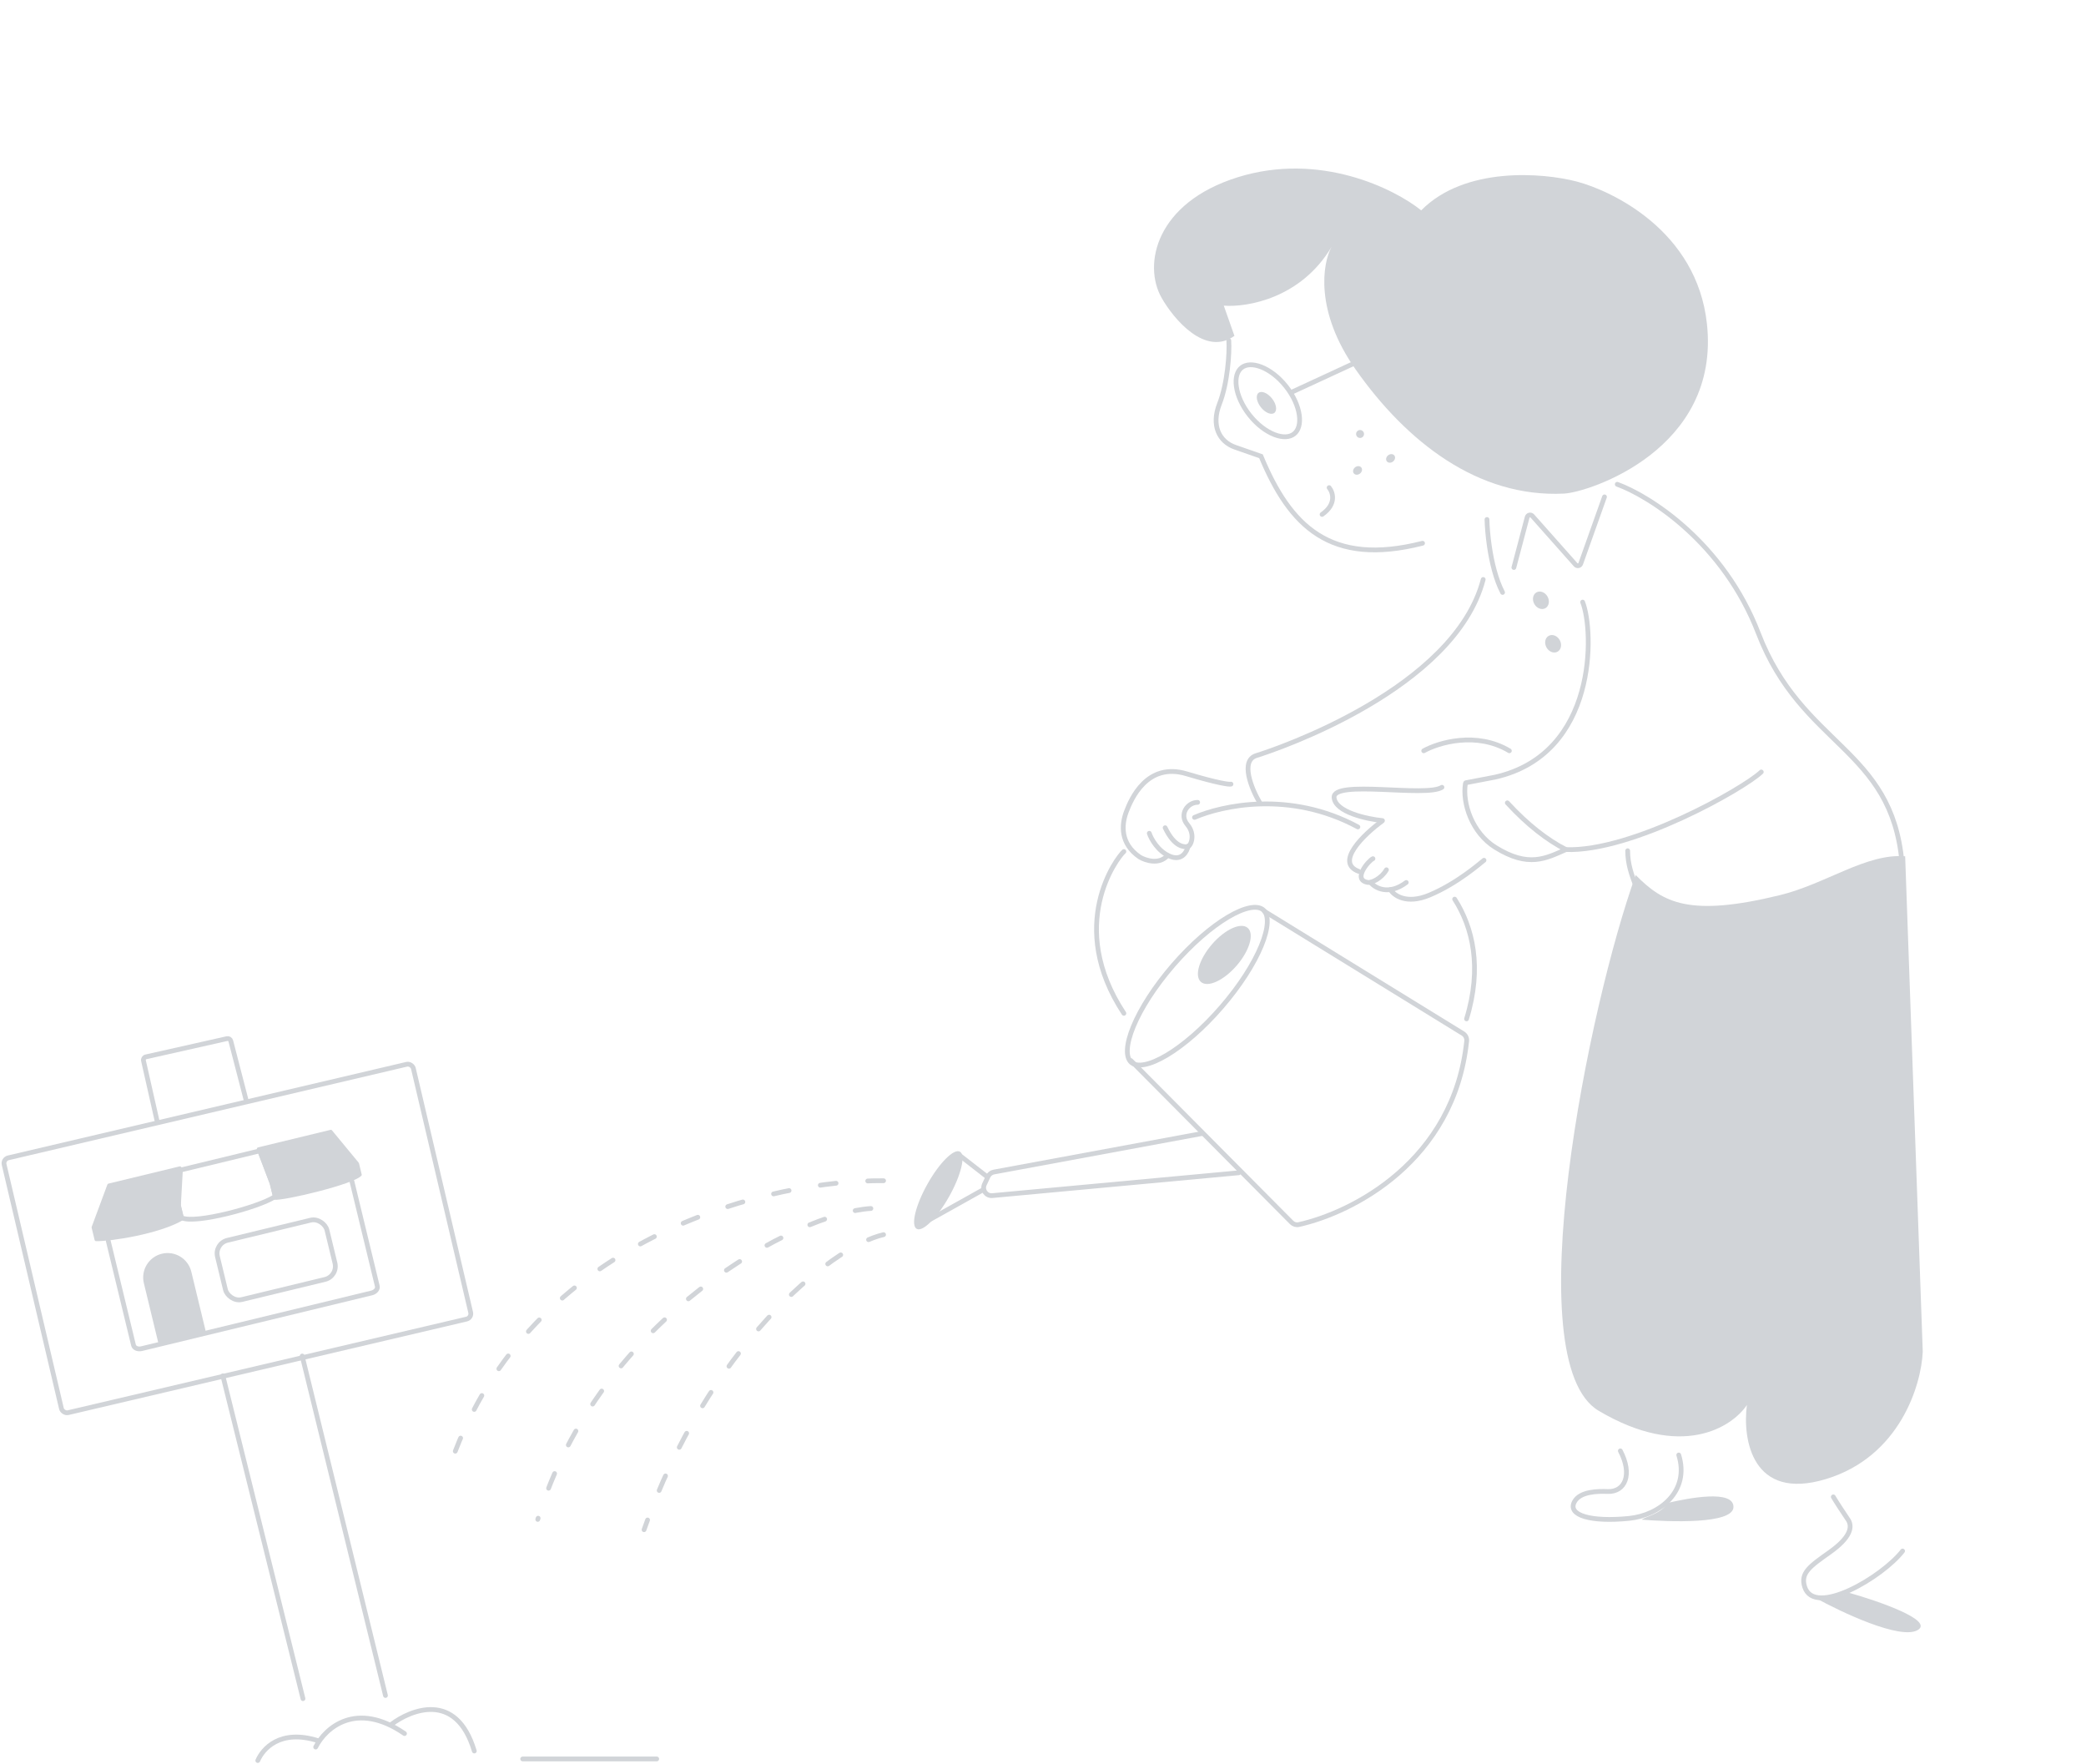 <svg width="1315" height="1112" viewBox="0 0 1315 1112" fill="none" xmlns="http://www.w3.org/2000/svg">
<path d="M68.222 782.113L84.161 847.951C84.593 849.735 86.865 850.72 89.266 850.139L234.308 815.024C236.71 814.442 238.28 812.528 237.848 810.743L221.855 744.685" stroke="#D1D4D8" stroke-width="3" stroke-miterlimit="10" stroke-linecap="round"/>
<path d="M114.454 736.242L113.949 759.89C113.947 759.976 113.956 760.062 113.977 760.146L115.882 768.018C115.985 768.441 115.809 768.879 115.432 769.098C100.008 778.061 69.253 782.567 60.544 782.375C60.107 782.366 59.744 782.055 59.641 781.63L57.777 773.933C57.73 773.739 57.742 773.536 57.811 773.35L67.685 746.727C67.8 746.415 68.064 746.181 68.387 746.103L113.219 735.249C113.857 735.095 114.468 735.586 114.454 736.242Z" fill="#D1D4D8"/>
<path d="M209.312 712.564L226.115 732.928C226.211 733.045 226.28 733.182 226.315 733.329L228.012 740.336C228.065 740.556 228.059 740.773 227.927 740.956C224.001 746.388 177.98 757.169 172.866 756.277C172.622 756.234 172.472 756.022 172.414 755.781L170.209 746.676L161.959 724.602C161.749 724.04 162.078 723.421 162.661 723.28L208.305 712.229C208.677 712.139 209.068 712.269 209.312 712.564Z" fill="#D1D4D8"/>
<path d="M164.031 726.287L171.431 745.515L173.359 753.479C173.455 753.877 173.318 754.283 172.975 754.505C162.81 761.087 123.327 771.574 114.756 767.741C114.502 767.628 114.345 767.401 114.28 767.131L112.535 759.926C112.512 759.83 112.503 759.732 112.509 759.634L113.703 738.307C113.728 737.867 114.038 737.494 114.466 737.391L162.862 725.674C163.351 725.556 163.851 725.818 164.031 726.287Z" stroke="#D1D4D8" stroke-width="3" stroke-linecap="round"/>
<rect x="135.075" y="783.852" width="71.036" height="38.436" rx="8.5" transform="rotate(-13.61 135.075 783.852)" stroke="#D1D4D8" stroke-width="3"/>
<path d="M90.691 808.886C88.691 800.627 93.766 792.311 102.024 790.311V790.311C110.283 788.312 118.599 793.386 120.599 801.645L129.955 840.289L100.046 847.53L90.691 808.886Z" fill="#D1D4D8"/>
<path d="M854.465 232.726C828.695 196.018 833.699 165.995 839.423 155.572C820.201 188.064 786.109 193.843 771.465 192.671L778.18 211.716C759.8 224.952 739.884 201.194 732.224 187.66C720.406 166.78 728.591 127.846 780.279 111.721C831.967 95.597 878.912 118.925 895.924 132.604C923.482 104.692 972.811 108.872 994.03 114.452C1016 120.274 1069.62 145.273 1076.03 204.041C1084.69 283.331 1001.57 310.388 985.897 311.148C931.727 313.777 886.676 278.611 854.465 232.726Z" fill="#D1D4D8"/>
<path d="M787.757 261.734C792.523 267.739 798.195 271.949 803.413 273.97C808.69 276.015 813.033 275.683 815.78 273.505C818.526 271.327 819.837 267.173 819.045 261.569C818.263 256.03 815.454 249.549 810.688 243.544C805.924 237.539 800.251 233.329 795.033 231.308C789.755 229.262 785.412 229.594 782.665 231.773C779.92 233.952 778.608 238.104 779.4 243.708C780.182 249.248 782.992 255.729 787.757 261.734Z" stroke="#D1D4D8" stroke-width="3"/>
<path d="M803.353 260.261C801.419 261.794 797.615 260.218 794.855 256.74C792.096 253.263 791.426 249.2 793.359 247.666C795.292 246.133 799.096 247.709 801.856 251.187C804.615 254.665 805.286 258.728 803.353 260.261Z" fill="#D1D4D8"/>
<path d="M852.482 229.553L814.831 246.966" stroke="#D1D4D8" stroke-width="3" stroke-linecap="round"/>
<path d="M774.635 214.665C775.134 222.667 773.862 241.519 768.733 254.62C763.487 268.02 768.389 278.41 778.73 281.965L794.909 287.609C813.158 331.567 838.51 357.283 896.763 342.435" stroke="#D1D4D8" stroke-width="3" stroke-linecap="round"/>
<path d="M858.927 275.534C857.844 276.393 856.27 276.212 855.411 275.129C854.553 274.047 854.734 272.473 855.817 271.614C856.9 270.755 858.474 270.936 859.333 272.019C860.192 273.101 860.01 274.675 858.927 275.534Z" fill="#D1D4D8"/>
<path d="M878.172 290.925C876.873 291.956 875.122 291.914 874.264 290.831C873.405 289.748 873.763 288.036 875.062 287.005C876.362 285.973 878.112 286.015 878.971 287.098C879.829 288.18 879.471 289.893 878.172 290.925Z" fill="#D1D4D8"/>
<path d="M857.346 298.506C856.046 299.537 854.297 299.495 853.437 298.412C852.579 297.33 852.936 295.617 854.236 294.586C855.535 293.554 857.286 293.596 858.144 294.679C859.003 295.761 858.646 297.474 857.346 298.506Z" fill="#D1D4D8"/>
<path d="M1011.46 313.218L996.475 355.356C995.989 356.725 994.212 357.071 993.248 355.984L965.991 325.271C964.98 324.132 963.107 324.577 962.718 326.05L954.336 357.732" stroke="#D1D4D8" stroke-width="3" stroke-linecap="round"/>
<path d="M937.387 327.462C937.466 331.425 937.908 337.692 938.946 344.68C940.372 354.273 942.924 365.227 947.211 373.454" stroke="#D1D4D8" stroke-width="3" stroke-linecap="round"/>
<path d="M974.183 383.4C971.884 384.688 968.767 383.496 967.222 380.738C965.677 377.979 966.29 374.699 968.59 373.411C970.889 372.123 974.006 373.315 975.551 376.074C977.096 378.833 976.483 382.113 974.183 383.4Z" fill="#D1D4D8"/>
<path d="M981.871 410.807C979.571 412.094 976.454 410.903 974.91 408.144C973.365 405.385 973.977 402.105 976.277 400.817C978.577 399.53 981.693 400.721 983.238 403.48C984.783 406.239 984.17 409.519 981.871 410.807Z" fill="#D1D4D8"/>
<path d="M837.869 307.383C840.262 310.298 842.723 317.756 833.421 324.272" stroke="#D1D4D8" stroke-width="3" stroke-linecap="round"/>
<path d="M1019.5 305.278C1040 312.778 1086.5 342.078 1108.5 399.278C1136 470.778 1192.5 471.278 1199 543.778" stroke="#D1D4D8" stroke-width="3" stroke-linecap="round"/>
<path d="M871.001 517.778C859.835 525.945 841.301 543.678 856.501 549.278" stroke="#D1D4D8" stroke-width="3" stroke-linecap="round"/>
<path d="M865.5 541.278C863 542.278 852 554.778 862.5 556.278C864.5 556.564 870.8 553.878 874 548.278" stroke="#D1D4D8" stroke-width="3" stroke-linecap="round"/>
<path d="M864 556.278C866.833 559.778 875.3 564.678 886.5 556.278" stroke="#D1D4D8" stroke-width="3" stroke-linecap="round"/>
<path d="M876.5 560.778C878.667 564.445 886.6 570.278 901 564.278C919 556.778 933.5 543.778 935.5 542.278" stroke="#D1D4D8" stroke-width="3" stroke-linecap="round"/>
<path d="M871.497 517.278C861.664 516.278 841.797 511.978 840.997 502.778C839.997 491.278 899 502.778 908.998 496.278" stroke="#D1D4D8" stroke-width="3" stroke-linecap="round"/>
<path d="M755 505.778C748.5 505.778 743.199 513.513 748.5 519.778C754 526.278 750.5 533.778 748.5 533.778C746.5 533.778 740.5 534.278 734.5 521.778" stroke="#D1D4D8" stroke-width="3" stroke-linecap="round"/>
<path d="M749 533.278C748.333 536.778 745.1 542.978 737.5 539.778C729.9 536.578 725.667 528.778 724.5 525.278" stroke="#D1D4D8" stroke-width="3" stroke-linecap="round"/>
<path d="M776.001 494.278C775.001 494.612 768.001 493.778 748.001 487.778C723.001 480.278 713.001 503.778 710.001 511.778C707.001 519.778 706.001 531.778 718.501 540.278C722.168 542.445 730.801 545.278 736.001 539.278" stroke="#D1D4D8" stroke-width="3" stroke-linecap="round"/>
<path d="M753 515.26C770.047 507.907 812.914 498.017 856 521.278" stroke="#D1D4D8" stroke-width="3" stroke-linecap="round"/>
<path d="M917 566.778C928.333 584.445 934.5 609.778 924.5 642.278" stroke="#D1D4D8" stroke-width="3" stroke-linecap="round"/>
<path d="M708.493 536.778C703.992 540.778 671.999 583.278 708.494 638.778" stroke="#D1D4D8" stroke-width="3" stroke-linecap="round"/>
<ellipse cx="771.81" cy="601.957" rx="10.275" ry="22.526" transform="rotate(40.86 771.81 601.957)" fill="#D1D4D8"/>
<path d="M770.012 634.835C758.334 648.336 745.979 658.936 735.485 665.176C730.231 668.3 725.518 670.286 721.639 671.036C717.739 671.791 714.95 671.254 713.187 669.728C711.423 668.203 710.49 665.52 710.675 661.552C710.859 657.606 712.146 652.656 714.481 647.007C719.144 635.724 727.854 621.971 739.532 608.47C751.211 594.969 763.566 584.369 774.06 578.129C779.314 575.005 784.027 573.019 787.905 572.269C791.805 571.514 794.595 572.051 796.358 573.577C798.121 575.102 799.054 577.785 798.869 581.753C798.685 585.699 797.399 590.649 795.064 596.298C790.4 607.581 781.691 621.334 770.012 634.835Z" stroke="#D1D4D8" stroke-width="3"/>
<path d="M712.875 668.54L814.229 770.59C815.402 771.772 817.072 772.303 818.698 771.943C852.551 764.441 916.664 731.985 924.586 656.214C924.781 654.34 923.864 652.505 922.259 651.517L797.121 574.48" stroke="#D1D4D8" stroke-width="3" stroke-linecap="round"/>
<path d="M621.875 741.48L603.875 727.48" stroke="#D1D4D8" stroke-width="3" stroke-linecap="round"/>
<path d="M618.875 750.48L584.875 769.48" stroke="#D1D4D8" stroke-width="3" stroke-linecap="round"/>
<path d="M758.01 714.48L626.503 738.812C624.914 739.106 623.565 740.149 622.882 741.613L620.562 746.582C618.929 750.081 621.709 754.032 625.554 753.676L780.875 739.28" stroke="#D1D4D8" stroke-width="3" stroke-linecap="round"/>
<ellipse cx="591.504" cy="750.299" rx="7.884" ry="27.885" transform="rotate(29.252 591.504 750.299)" fill="#D1D4D8"/>
<path d="M997.687 379.542C1004.84 397.524 1007.27 475.272 942.504 489.878L924.1 493.402" stroke="#D1D4D8" stroke-width="3" stroke-linecap="round"/>
<path d="M1110.3 486.622C1099.12 497.286 1028.68 537.047 987.123 535.55" stroke="#D1D4D8" stroke-width="3" stroke-linecap="round"/>
<path d="M950.209 506.082C963.121 520.141 975.543 529.56 987.125 535.55C974.467 541.105 963.61 547.18 942.669 534.164C927.855 524.957 921.793 506.23 923.776 493.926" stroke="#D1D4D8" stroke-width="3" stroke-linecap="round"/>
<path d="M793.999 505.778C788.999 497.278 781.599 479.478 791.999 476.278C804.999 472.278 916.999 434.278 934.999 365.278" stroke="#D1D4D8" stroke-width="3" stroke-linecap="round"/>
<path d="M897.5 473.278C906.833 468.112 930.7 460.878 951.5 473.278" stroke="#D1D4D8" stroke-width="3" stroke-linecap="round"/>
<path d="M1199.38 977.709C1186.9 993.897 1143.81 1019.66 1137.66 1000.33C1134.84 991.481 1141.04 987.277 1153.47 978.462C1166.41 969.284 1168.42 962.289 1164.55 957.278C1162.45 954.193 1157.41 946.553 1155.7 943.578" stroke="#D1D4D8" stroke-width="3" stroke-linecap="round"/>
<path d="M1058.27 917.171C1065.36 939.988 1046.35 955.186 1027.01 957.133C1002.83 959.563 988.056 955.204 992.459 946.758C995.989 940.005 1007.51 939.972 1013.43 940.196C1024.43 940.603 1029.28 929.458 1021.45 914.574" stroke="#D1D4D8" stroke-width="3" stroke-linecap="round"/>
<path d="M1092.77 949.958C1092.83 938.917 1065.1 944.172 1050.85 947.483C1047.67 954.295 1036.24 956.239 1035.05 957.954C1051.75 959.289 1092.7 960.999 1092.77 949.958Z" fill="#D1D4D8"/>
<path d="M1208.75 1027.62C1219.72 1021.53 1184.06 1009.2 1164.86 1003.81C1160.99 1007.28 1149.49 1007.48 1144.21 1007.14C1161.15 1016.51 1197.77 1033.71 1208.75 1027.62Z" fill="#D1D4D8"/>
<path d="M1031.5 559.278C1028.5 551.278 1026.08 544.778 1026.08 536.278" stroke="#D1D4D8" stroke-width="3" stroke-linecap="round"/>
<path d="M1031.15 551.591C1001.6 633.387 955.683 858.404 1007.77 889.29C1059.87 920.18 1091.78 899.748 1101.23 885.671C1098.4 907.128 1104.4 946.502 1151.08 932.35C1197.75 918.195 1211.2 872.922 1212.09 852.055L1201 539.778C1176.5 537.778 1151.1 557.178 1122 564.278C1065.23 578.13 1048.5 569.278 1031.15 551.591Z" fill="#D1D4D8"/>
<path d="M557 744.288C489.167 743.621 340.2 776.788 287 914.788" stroke="#D1D4D8" stroke-width="3" stroke-linecap="round" stroke-dasharray="10 20"/>
<path d="M557 778.278C523.167 785.945 445.5 850.778 406 964.278" stroke="#D1D4D8" stroke-width="3" stroke-linecap="round" stroke-dasharray="10 20"/>
<path d="M549 761.788C503.667 764.455 378 829.278 339 957.778" stroke="#D1D4D8" stroke-width="3" stroke-linecap="round" stroke-dasharray="10 20"/>
<path d="M191 1070.78L140.5 867.278" stroke="#D1D4D8" stroke-width="3" stroke-linecap="round"/>
<path d="M190.5 854.778L243 1068.78" stroke="#D1D4D8" stroke-width="3" stroke-linecap="round"/>
<path d="M98.949 706.278L90.441 668.605C90.198 667.527 90.875 666.455 91.953 666.213L143.11 654.703C144.164 654.466 145.215 655.108 145.485 656.153L155 692.904" stroke="#D1D4D8" stroke-width="3" stroke-linecap="round"/>
<rect x="1.803" y="730.666" width="265" height="165" rx="3.5" transform="rotate(-13.216 1.803 730.666)" stroke="#D1D4D8" stroke-width="3"/>
<path d="M329.5 1108.78H414" stroke="#D1D4D8" stroke-width="3" stroke-linecap="round"/>
<path d="M247 1086.78C258.333 1078.28 287.5 1065.28 299 1103.78" stroke="#D1D4D8" stroke-width="3" stroke-linecap="round"/>
<path d="M162.5 1109.78C165.667 1102.45 176.5 1089.68 200.5 1097.28" stroke="#D1D4D8" stroke-width="3" stroke-linecap="round"/>
<path d="M199 1101.28C205 1089.28 224.5 1071.78 255 1092.78" stroke="#D1D4D8" stroke-width="3" stroke-linecap="round"/>
</svg>
